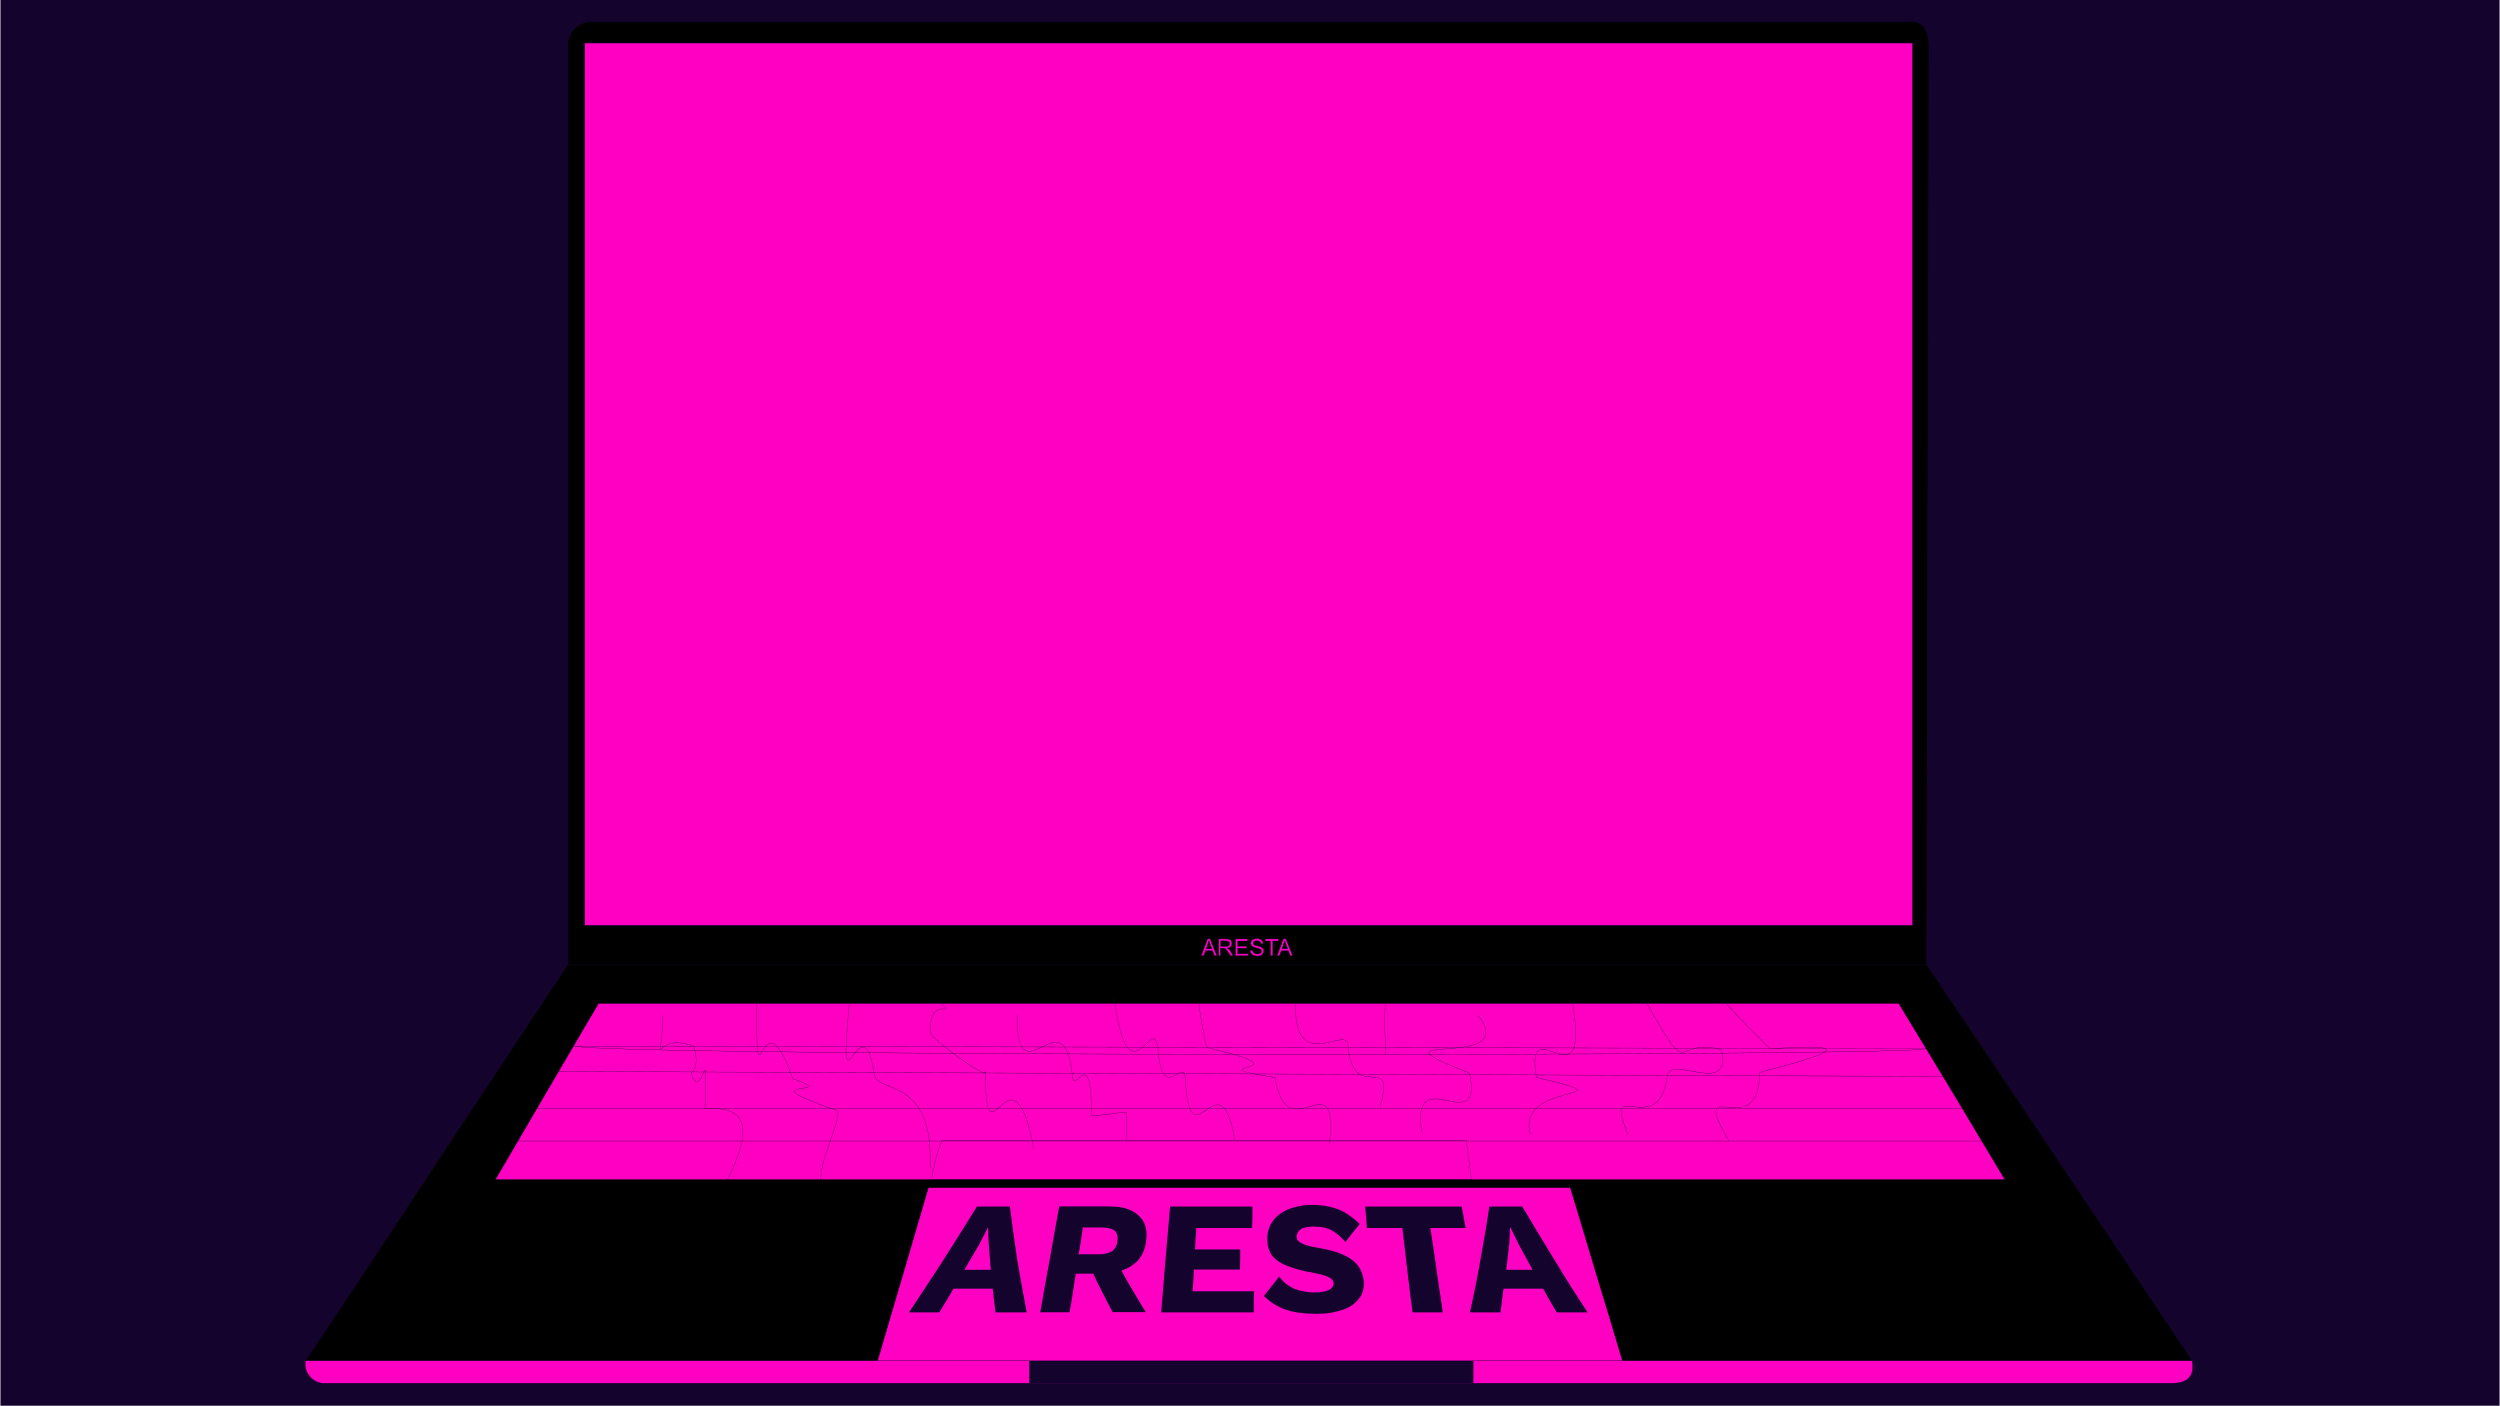 <?xml version="1.0" encoding="utf-8"?>
<!-- Generator: Adobe Illustrator 25.2.0, SVG Export Plug-In . SVG Version: 6.00 Build 0)  -->
<svg version="1.1" id="Layer_1" xmlns="http://www.w3.org/2000/svg" xmlns:xlink="http://www.w3.org/1999/xlink" x="0px" y="0px"
	 viewBox="0 0 1920 1080" style="enable-background:new 0 0 1920 1080;" xml:space="preserve">
<style type="text/css">
	.st0{fill:#14042D;stroke:#14042D;stroke-width:0.23;stroke-miterlimit:10;}
	.st1{fill-rule:evenodd;clip-rule:evenodd;stroke:#14042D;stroke-width:0.51;stroke-miterlimit:10;}
	.st2{fill:#FF00C3;stroke:#14042D;stroke-width:0.51;stroke-miterlimit:10;}
	.st3{fill-rule:evenodd;clip-rule:evenodd;stroke:#14042D;stroke-width:0.23;stroke-miterlimit:10;}
	.st4{fill-rule:evenodd;clip-rule:evenodd;fill:#FF00C3;stroke:#14042D;stroke-width:0.23;stroke-miterlimit:10;}
	.st5{fill:none;stroke:#14042D;stroke-width:0.23;stroke-miterlimit:10;}
	.st6{fill:#FF00C3;}
	.st7{fill:#14042D;}
</style>
<rect x="0.5" y="-0.5" class="st0" width="1919" height="1080"/>
<path d="M791.8,956.6l11.3,13.2c0.6,0.6,1.5,0.6,2.1,0c0.6-0.6,0.6-1.5,0-2.1l-11.3-13.2c-0.6-0.6-1.5-0.6-2.1,0
	C791.2,955.1,791.2,956,791.8,956.6z"/>
<g>
	<path class="st1" d="M1479.7,742.9l1.8-704.9c0.5-13.7-3.8-21-12.4-21.5H453.4c-4.8,0.3-9.4,2.5-12.7,6.1
		c-3.2,3.6-4.9,8.3-4.5,13.2v707.2H1479.7z"/>
	<rect x="449" y="33" class="st2" width="1020" height="677.8"/>
	<path class="st3" d="M234.7,1045.1h1448.8c-33.9-50.6-67.8-101.5-101.8-152.1c-33.7-50.6-67.8-101.2-101.8-151.9H436.1
		c-33.4,50.6-67.3,101.2-100.7,151.9C301.8,943.9,268.3,994.5,234.7,1045.1L234.7,1045.1z"/>
</g>
<path class="st4" d="M234.7,1045.1h1448.8c2.3,11.9-3.6,17.7-17.2,17.2H247.6c-4-0.4-7.7-2.5-10.1-5.8
	C234.9,1053.3,233.9,1049.1,234.7,1045.1z"/>
<rect x="790.5" y="1045.1" class="st0" width="340.9" height="17.2"/>
<path class="st4" d="M459.7,770.7h998.5l41,67.6c13.4,22.5,27.1,45.1,40.5,67.6H380.5c13.2-22.5,26.3-45,39.5-67.6
	C433.1,815.8,446.5,793.3,459.7,770.7z"/>
<path class="st4" d="M713,912.2h493c6.6,22,13.4,44.3,20,66.6c6.8,22,13.4,44,20,66.3H674c6.6-22.3,12.9-44.3,19.5-66.3
	C700.1,956.5,706.6,934.2,713,912.2L713,912.2z"/>
<path class="st5" d="M440.7,803.4c35.2,8.1,1026.8,8.3,1038.5,2"/>
<path class="st5" d="M509,779.3c-1,49.6-10.4,12.2,23.8,24c0,0,5.3,14.9-2,20.8c8.8,25.8,12.9-35.4,10.6,26.6
	c-0.3,3.8,52.1-12.2,17.2,55.2"/>
<path class="st5" d="M580.7,770.7c1.3,91.1,3-14.7,28.1,57.7c40.8,14.2-40.8-1.3,34.7,24.8c1.8,7.8-13.2,36.4-13.2,52.6"/>
<path class="st5" d="M652.3,770.7c-9.4,96.7,9.6-7.6,19.2,54.7c2.3,13.7,42.8,3,42.8,62.8c0,2.8-0.2,6.6,0.5,9.1"/>
<path class="st5" d="M794,882.1c-17.2-89.1-37.2,20.2-37.2-59c2,6.3-42.5-25.3-42.5-30.6c0-28.8,19-10.6,9.1-21.8"/>
<path class="st5" d="M781.1,779.3c-0.5,67.8,36.7-17.2,42.5,46.8c1.3,16.2,14.7-27.1,14.7,30.6c11.4,0,19.7-2.5,26.6-2.5
	c0,3.3,0.5,19-0.2,21.5"/>
<path class="st5" d="M948.4,875.8c-11.4-68.1-34.2,21.5-38.2-47.8c-1-16.7-17,20-20.8-21.3c-3-33.2-22.3,43.8-33.7-40l-1.8,4"/>
<path class="st5" d="M1021.1,878c7.1-65.8-32.7,7.3-41.8-50.4c-67.8-10.6,32.1-3.8-52.4-23c-0.8-0.2-6.1-30.1-6.1-33.9"/>
<path class="st5" d="M1327.6,875.8c-31.9-54.4,23.8,4,23.8-51.9c8.1-3.5,106.1-25.1,8.3-18.5c-0.8,0.2-33.9-33.9-33.9-34.7"/>
<path class="st5" d="M1250.4,871.5c-20-48.1,23.3,5.6,30.1-45c2.5-17.2,50.1,16.5,41.5-20.5c-38-9.9-22.3,27.1-57-35.2"/>
<path class="st5" d="M1175.4,871.5c-12.4-42,83.3-25.8,4.6-44c-9.6-56.7,41.5,25.8,27.8-56.7"/>
<path class="st5" d="M1091.9,869.5c-8.9-56.7,47.6,6.8,36.7-45.3c-88.3-34.7,42.3-0.5,6.1-44.8"/>
<path class="st5" d="M1059.8,850c13.2-44.3-21.3-0.5-24.6-47.8c-1-14.7-41.8,23.3-40.2-31.4"/>
<path class="st5" d="M1064.1,770.7c-2,14.2,0.2,25.3,0.2,39"/>
<path class="st5" d="M715.3,905.9h414.8c-2.8-20-4.1-30.1-4.1-30.1H723.4C719.9,884.1,717.3,894.2,715.3,905.9z"/>
<path class="st5" d="M440.7,803.4c692.2,1.3,1038.4,1.9,1038.5,2"/>
<path class="st5" d="M429.1,822.9l1063,3.8"/>
<path class="st5" d="M1506.8,851.2H412.4"/>
<path class="st5" d="M397.9,876.3H1522"/>
<path class="st6" d="M922.6,734l4.8-12.9h2l5.1,12.9h-1.8l-1.5-3.8h-5.3l-1.5,3.8H922.6z M926.4,728.7h4.3l-1.3-3.5
	c-0.4-0.9-0.7-1.8-1-2.8c-0.3,1-0.5,1.8-0.8,2.5L926.4,728.7z"/>
<path class="st6" d="M936,734v-12.9h5.6c0.9,0,1.7,0.1,2.5,0.5c0.7,0,1.2,0.4,1.5,1c0.4,0.6,0.6,1.3,0.5,2c0.1,0.8-0.2,1.7-0.8,2.3
	c-0.8,0.7-1.7,1.2-2.8,1.3c0.5,0.2,0.8,0.5,1,0.5c0.6,0.5,1.1,1.1,1.5,1.8l2,3.5h-2l-1.8-2.8c-0.4-0.6-0.8-1.2-1.3-1.8l-0.8-0.8
	c-0.2-0.2-0.5-0.3-0.8-0.2c-0.3,0-0.5-0.2-1-0.2h-2v5.8H936z M937.5,726.9h3.8c0.8,0,1.3-0.2,1.8-0.2c0.4-0.2,0.7-0.5,1-0.8
	c0.2-0.4,0.3-0.8,0.2-1.3c-0.1-0.5-0.2-1.1-0.5-1.5c-0.7-0.3-1.5-0.5-2.3-0.5h-4L937.5,726.9z"/>
<polygon class="st6" points="948.9,734 948.9,721.1 958,721.1 958,722.7 950.5,722.7 950.5,726.7 957.5,726.7 957.5,728.2 
	950.5,728.2 950.5,732.5 958.5,732.5 958.5,734 "/>
<path class="st6" d="M960.1,730l1.8-0.3c0,0.6,0.1,1.1,0.5,1.5c0.2,0.5,0.7,0.9,1.3,1c0.6,0.3,1.3,0.5,2,0.5c0.5,0,1,0,1.5-0.2
	c0.5-0.2,0.9-0.5,1.3-0.8c0.2-0.4,0.3-0.8,0.2-1.3c0-0.4-0.1-0.7-0.2-1c-0.4-0.3-0.8-0.6-1.3-0.8c-0.2,0-1-0.2-2.3-0.5
	c-1-0.5-2-0.8-2.5-1c-0.5-0.2-1-0.5-1.3-1c-0.3-0.5-0.5-1.1-0.5-1.8c0-1.4,0.9-2.6,2.3-3c0.7-0.3,1.5-0.5,2.3-0.5
	c0.9,0,1.7,0.2,2.5,0.5c0.7,0.3,1.3,0.7,1.8,1.3c0.3,0.7,0.5,1.5,0.5,2.3h-1.5c-0.3-0.8-0.5-1.5-1-1.8c-1.3-1-3.2-1-4.5,0
	c-0.3,0.4-0.5,0.8-0.5,1.3c0,0.5,0,0.8,0.5,1c0.2,0.5,1,0.8,2.5,1c1,0.2,1.9,0.4,2.8,0.8c0.6,0.4,1.2,0.8,1.8,1.3
	c0.3,0.6,0.4,1.3,0.5,2c0,0.7-0.3,1.3-0.8,1.8c-0.2,0.7-0.8,1.3-1.5,1.5c-0.8,0.3-1.7,0.5-2.5,0.5c-1,0-2-0.2-3-0.5
	c-0.8-0.2-1.3-1-1.8-1.5C960.4,731.6,960.1,730.8,960.1,730L960.1,730z"/>
<polygon class="st6" points="975.8,734 975.8,722.7 971.7,722.7 971.7,721.1 981.8,721.1 981.8,722.7 977.5,722.7 977.5,734 "/>
<path class="st6" d="M980.8,734l4.8-12.9h2l5.1,12.9h-1.8l-1.5-3.8h-5.3l-1.5,3.8H980.8z M984.6,728.7h4.3l-1.3-3.5
	c-0.4-0.9-0.7-1.8-1-2.8c-0.2,1-0.5,1.8-0.8,2.5L984.6,728.7z"/>
<path class="st5" d="M922.6,734l4.8-12.9h2l5.1,12.9h-1.8l-1.5-3.8h-5.3l-1.5,3.8H922.6z M926.4,728.7h4.3l-1.3-3.5
	c-0.4-0.9-0.7-1.8-1-2.8c-0.3,1-0.5,1.8-0.8,2.5L926.4,728.7z"/>
<path class="st5" d="M936,734v-12.9h5.6c0.9,0,1.7,0.1,2.5,0.5c0.7,0,1.2,0.4,1.5,1c0.4,0.6,0.6,1.3,0.5,2c0.1,0.8-0.2,1.7-0.8,2.3
	c-0.8,0.7-1.7,1.2-2.8,1.3c0.5,0.2,0.8,0.5,1,0.5c0.6,0.5,1.1,1.1,1.5,1.8l2,3.5h-2l-1.8-2.8c-0.4-0.6-0.8-1.2-1.3-1.8l-0.8-0.8
	c-0.2-0.2-0.5-0.3-0.8-0.2c-0.3,0-0.5-0.2-1-0.2h-2v5.8H936z M937.5,726.9h3.8c0.8,0,1.3-0.2,1.8-0.2c0.4-0.2,0.7-0.5,1-0.8
	c0.2-0.4,0.3-0.8,0.2-1.3c-0.1-0.5-0.2-1.1-0.5-1.5c-0.7-0.3-1.5-0.5-2.3-0.5h-4L937.5,726.9z"/>
<polygon class="st5" points="948.9,734 948.9,721.1 958,721.1 958,722.7 950.5,722.7 950.5,726.7 957.5,726.7 957.5,728.2 
	950.5,728.2 950.5,732.5 958.5,732.5 958.5,734 "/>
<path class="st5" d="M960.1,730l1.8-0.3c0,0.6,0.1,1.1,0.5,1.5c0.2,0.5,0.7,0.9,1.3,1c0.6,0.3,1.3,0.5,2,0.5c0.5,0,1,0,1.5-0.2
	c0.5-0.2,0.9-0.5,1.3-0.8c0.2-0.4,0.3-0.8,0.2-1.3c0-0.4-0.1-0.7-0.2-1c-0.4-0.3-0.8-0.6-1.3-0.8c-0.2,0-1-0.2-2.3-0.5
	c-1-0.5-2-0.8-2.5-1c-0.5-0.2-1-0.5-1.3-1c-0.3-0.5-0.5-1.1-0.5-1.8c0-1.4,0.9-2.6,2.3-3c0.7-0.3,1.5-0.5,2.3-0.5
	c0.9,0,1.7,0.2,2.5,0.5c0.7,0.3,1.3,0.7,1.8,1.3c0.3,0.7,0.5,1.5,0.5,2.3h-1.5c-0.3-0.8-0.5-1.5-1-1.8c-1.3-1-3.2-1-4.5,0
	c-0.3,0.4-0.5,0.8-0.5,1.3c0,0.5,0,0.8,0.5,1c0.2,0.5,1,0.8,2.5,1c1,0.2,1.9,0.4,2.8,0.8c0.6,0.4,1.2,0.8,1.8,1.3
	c0.3,0.6,0.4,1.3,0.5,2c0,0.7-0.3,1.3-0.8,1.8c-0.2,0.7-0.8,1.3-1.5,1.5c-0.8,0.3-1.7,0.5-2.5,0.5c-1,0-2-0.2-3-0.5
	c-0.8-0.2-1.3-1-1.8-1.5C960.4,731.6,960.1,730.8,960.1,730L960.1,730z"/>
<polygon class="st5" points="975.8,734 975.8,722.7 971.7,722.7 971.7,721.1 981.8,721.1 981.8,722.7 977.5,722.7 977.5,734 "/>
<path class="st5" d="M980.8,734l4.8-12.9h2l5.1,12.9h-1.8l-1.5-3.8h-5.3l-1.5,3.8H980.8z M984.6,728.7h4.3l-1.3-3.5
	c-0.4-0.9-0.7-1.8-1-2.8c-0.2,1-0.5,1.8-0.8,2.5L984.6,728.7z"/>
<path class="st7" d="M762.4,989.7h-30.1c-3.5,6.1-7.1,12.2-10.9,18.2h-23.3c8.8-13.4,18-27.1,26.6-40.5
	c8.6-13.7,17.2-27.1,25.6-40.8h25.3c1.8,13.7,3.5,27.1,5.6,40.8c2.3,13.4,4.8,27.1,7.3,40.5h-24
	C763.7,1001.8,763.2,995.7,762.4,989.7L762.4,989.7z M760.9,975.2c-0.5-6.6-1-12.9-1.5-19.5c-0.3-4.3-0.5-8.6-0.5-12.9h-0.2
	c-2.3,4.3-4.3,8.6-6.6,12.9c-3.8,6.3-7.6,12.9-11.4,19.5H760.9z M839.6,978.2h-13.4c-0.8,5.1-1.5,9.9-2.3,14.9
	c-0.8,4.8-1.5,9.9-2.5,14.7h-22.5c2.3-13.4,4.8-27.1,7.3-40.5c2.3-13.7,4.8-27.1,7.3-40.8h38.7c9.9,0,17.2,2.3,22,6.8
	c5.1,4.3,7.1,10.6,6.1,19c-0.4,5.4-2.3,10.6-5.6,14.9c-3.6,4-8.2,7-13.4,8.6c2.8,5.3,5.8,10.7,9.1,16c3,5.3,6.3,10.6,9.6,15.9h-25.5
	c-2.5-4.8-5.3-9.9-7.6-14.7C844.4,988.2,841.9,983.4,839.6,978.2L839.6,978.2z M828.4,963.3h15.2c4.8,0,8.3-1,10.6-2.5
	c2.4-1.9,3.9-4.8,4-7.8c0.5-3.5-0.3-6.1-2-7.8c-2-1.5-5.1-2.5-9.9-2.5h-14.7C830.7,949.6,829.7,956.5,828.4,963.3L828.4,963.3z
	 M963.1,991.7c-0.2,5.3-0.2,10.9-0.2,16.2h-71.1c1-13.4,2.3-27.1,3.3-40.5c1.3-13.7,2.3-27.1,3.5-40.8h63.3c0,5.6,0,10.9-0.3,16.5
	h-42.8c-0.5,5.6-0.8,10.9-1,16.5h34.7c0,5.1,0,10.4-0.2,15.4h-35.4c-0.2,5.6-0.5,11.1-1,16.7L963.1,991.7z M1007.9,925.4
	c6.9-0.1,13.8,1.1,20.2,3.5c5.6,2.3,10.9,6.1,16.2,11.1c-3.8,4.6-7.6,9.4-11.1,13.9c-2.9-3.7-6.5-6.8-10.6-9.1
	c-3.8-2-8.3-2.8-13.4-2.8c-4.3,0-7.8,0.5-10.1,2c-2.1,1.3-3.4,3.6-3.3,6.1c0,2,1.5,3.5,4,4.8s6.8,2.5,12.9,3.5
	c11.9,2,20.3,5.1,25.6,9.1c5.3,3.8,8.3,9.4,9.1,16.5c0.3,5.3-0.8,9.9-3.8,13.4c-3.2,4.1-7.6,7.2-12.7,8.6c-6.2,2.1-12.7,3.1-19.2,3
	c-10.1,0-18.2-1-24.5-3.3c-6.2-2.2-11.8-5.7-16.5-10.4c4-5.1,7.8-9.9,11.7-14.9c3,4.1,7,7.4,11.7,9.4c5.1,1.9,10.5,2.9,16,2.8
	c4.8,0,8.3-0.8,10.6-2c2.5-1.3,3.5-3,3.5-5.3c-0.2-2-1.5-3.5-4.3-4.6c-2.5-1.3-6.8-2.3-12.9-3.5c-6.3-1-12.5-2.7-18.5-5.1
	c-4.4-1.5-8.4-4.1-11.4-7.6c-2.5-3.3-3.8-7.6-3.8-12.7c-0.2-4.9,1.2-9.7,4-13.7c2.8-4,6.8-7.1,12.1-9.4
	C995.2,926.5,1001.5,925.3,1007.9,925.4L1007.9,925.4z M1125.6,943.1h-27.1c1.8,10.9,3.3,21.8,4.8,32.4c1.5,10.9,3.3,21.8,4.8,32.4
	h-23.3c-1.3-10.6-2.8-21.5-4-32.4s-2.5-21.5-3.8-32.4h-27.3c-0.2-5.6-0.8-10.9-1.3-16.5h74.2
	C1123.6,932.2,1124.6,937.5,1125.6,943.1L1125.6,943.1z M1185.1,989.7h-30.4l-2.3,18.2h-23.5c3-13.4,5.8-27.1,8.1-40.5
	c2.5-13.7,4.8-27.1,6.8-40.8h25.3c8.1,13.7,16.2,27.1,24.6,40.8c8.1,13.4,16.7,27.1,25.6,40.5h-23.8
	C1191.9,1001.8,1188.4,995.7,1185.1,989.7z M1177,975.2c-3.5-6.6-7.1-12.9-10.6-19.5c-2-4.3-4.3-8.6-6.3-12.9h-0.5
	c0,4.3-0.3,8.6-0.5,12.9c-0.8,6.3-1.5,12.9-2.3,19.5H1177z"/>
</svg>
